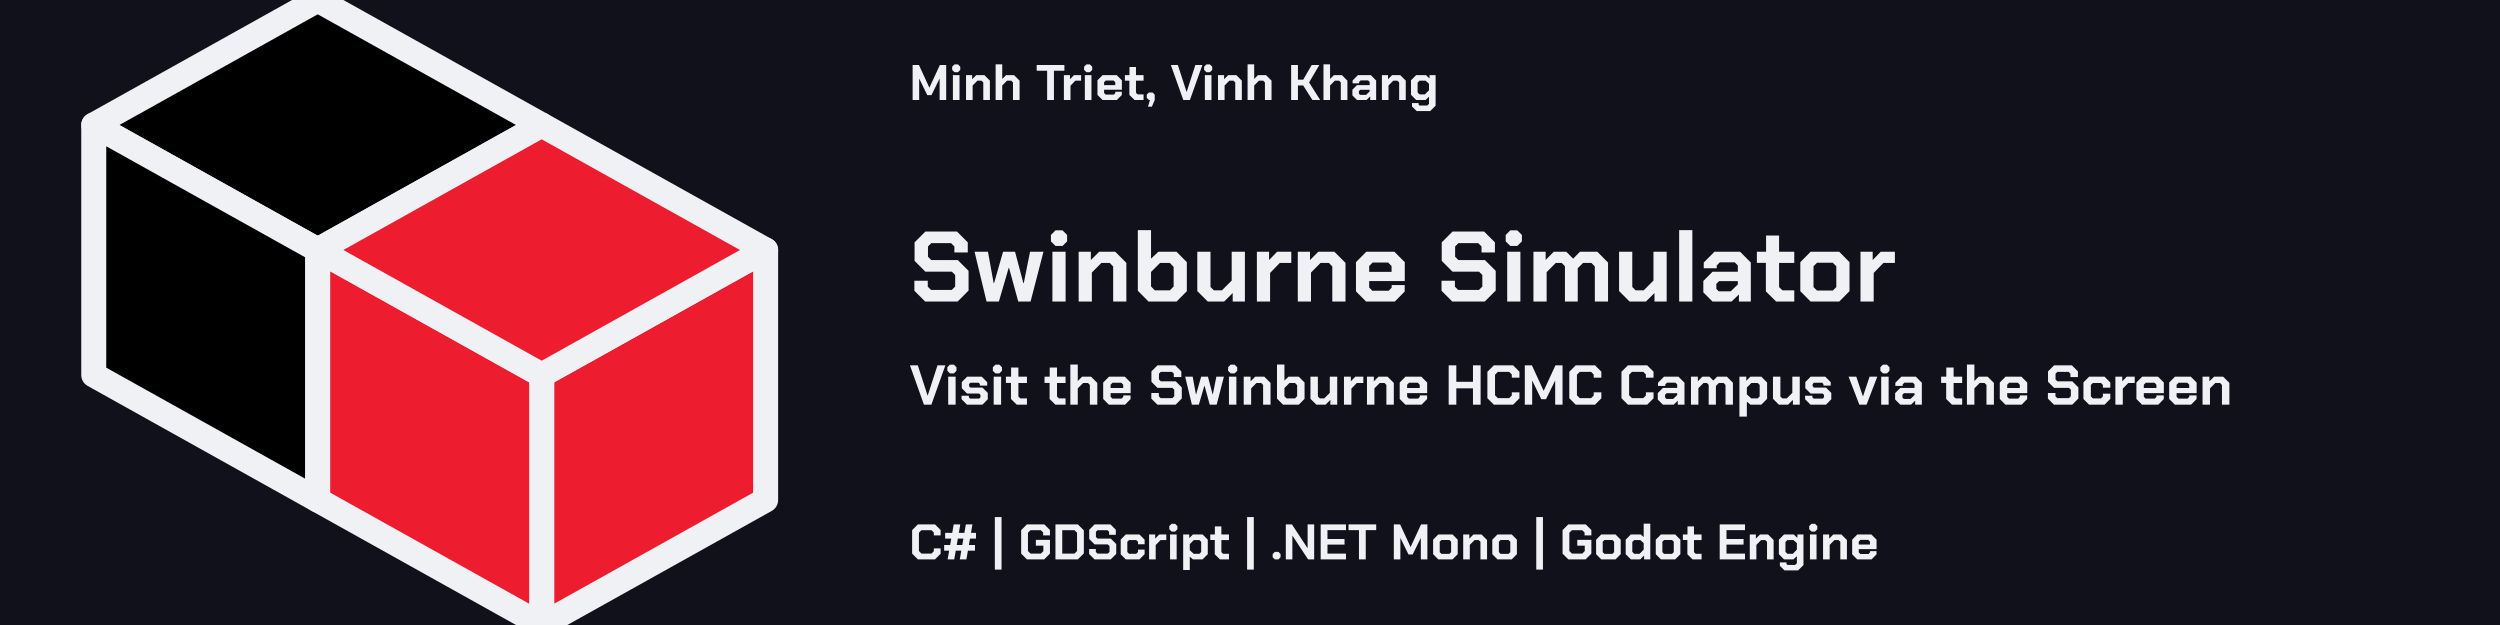 <svg width="1600" height="400" viewBox="0 0 1600 400" fill="none" xmlns="http://www.w3.org/2000/svg">
	<rect x="0" y="0" width="1600" height="400" fill="#333333" stroke="none"/>
	<g clip-path="url(#clip0_306_418)">
		<rect width="1600" height="400" fill="#11111B" />
		<path
			d="M584.08 41.6H588.112L594.768 56.064H594.832L601.52 41.6H605.552V64H601.36V50.368H601.296L596.144 60.864H593.456L588.336 50.368H588.272V64H584.08V41.6ZM609.385 44.736V42.688L610.857 41.216H613.097L614.569 42.688V44.736L613.097 46.208H610.857L609.385 44.736ZM609.865 48.064H614.089V64H609.865V48.064ZM618.264 48.064H622.168V50.72L624.824 48.064H629.976L633.528 51.616V64H629.304V52.768L628.216 51.648H625.528L622.488 54.72V64H618.264V48.064ZM637.201 41.152H641.425V50.528L643.889 48.064H648.977L652.529 51.616V64H648.305V52.768L647.217 51.648H644.465L641.425 54.72V64H637.201V41.152ZM670.168 45.28H663.48V41.6H681.208V45.28H674.52V64H670.168V45.28ZM680.889 48.064H684.793V50.72L687.353 48.064H691.897V51.648H688.217L685.113 54.848V64H680.889V48.064ZM693.823 44.736V42.688L695.295 41.216H697.535L699.007 42.688V44.736L697.535 46.208H695.295L693.823 44.736ZM694.303 48.064H698.527V64H694.303V48.064ZM702.381 60.736V51.392L705.677 48.064H714.669L717.997 51.392V57.44H706.605V59.488L707.629 60.544H712.845L713.805 59.552V58.72H717.965V60.8L714.797 64H705.613L702.381 60.736ZM713.773 54.496V52.64L712.685 51.52H707.693L706.605 52.64V54.496H713.773ZM722.798 60.736V51.616H719.918V48.064H722.862V42.88H727.022V48.064H731.886V51.648H727.022V59.36L728.11 60.416H731.886V64H726.094L722.798 60.736ZM735.984 64H735.28L733.904 62.624V60.576L735.28 59.2H737.68L739.024 60.608V64L737.2 68.288H734.704L735.984 64ZM749.351 41.6H753.831L759.399 58.816H759.463L765.031 41.6H769.511L761.543 64H757.319L749.351 41.6ZM770.635 44.736V42.688L772.107 41.216H774.347L775.819 42.688V44.736L774.347 46.208H772.107L770.635 44.736ZM771.115 48.064H775.339V64H771.115V48.064ZM779.514 48.064H783.418V50.72L786.074 48.064H791.226L794.778 51.616V64H790.554V52.768L789.466 51.648H786.778L783.738 54.72V64H779.514V48.064ZM798.451 41.152H802.675V50.528L805.139 48.064H810.227L813.779 51.616V64H809.555V52.768L808.467 51.648H805.715L802.675 54.72V64H798.451V41.152ZM826.33 41.6H830.682V50.976H834.074L839.482 41.6H844.378L837.818 52.768L844.922 64H839.93L834.042 54.688H830.682V64H826.33V41.6ZM847.014 41.152H851.238V50.528L853.702 48.064H858.79L862.342 51.616V64H858.118V52.768L857.03 51.648H854.278L851.238 54.72V64H847.014V41.152ZM865.534 61.056V57.408L868.478 54.464H876.574V52.448L875.582 51.456H870.782L869.822 52.448V53.344H865.662V51.52L869.086 48.064H877.31L880.734 51.52V64H876.926V61.728L874.558 64H868.478L865.534 61.056ZM874.27 60.736L876.574 58.528V57.472H870.558L869.694 58.336V59.936L870.494 60.736H874.27ZM884.42 48.064H888.324V50.72L890.98 48.064H896.132L899.684 51.616V64H895.46V52.768L894.372 51.648H891.684L888.644 54.72V64H884.42V48.064ZM918.782 48.064V67.648L915.326 71.072H906.654L903.678 68.128V65.952H907.902V66.912L908.51 67.552H913.47L914.558 66.432V61.92L912.35 64H906.334L903.038 60.672V51.392L906.334 48.064H912.606L914.878 50.24V48.064H918.782ZM914.558 53.6L912.382 51.648H908.478L907.262 52.896V59.168L908.478 60.416H911.966L914.558 57.76V53.6Z"
			fill="#EFF1F5" />
		<path
			d="M585.2 186.088V179.688H593.776V183.464L595.888 185.576H609.136L611.312 183.4V175.976L609.2 173.864H592.24L585.328 166.952V155.112L592.24 148.2H612.464L619.376 155.112V161.576H610.8V157.736L608.688 155.624H596.016L593.904 157.736V164.328L596.016 166.44H612.976L619.888 173.352V185.96L612.848 193H592.112L585.2 186.088ZM623.718 161.128H632.294L635.942 181.224H636.198L641.958 161.128H649.638L654.95 181.224H655.206L659.238 161.128H667.814L659.558 193H651.686L645.798 171.496H645.542L639.27 193H631.398L623.718 161.128ZM672.583 154.472V150.376L675.527 147.432H680.007L682.951 150.376V154.472L680.007 157.416H675.527L672.583 154.472ZM673.543 161.128H681.991V193H673.543V161.128ZM690.34 161.128H698.148V166.44L703.46 161.128H713.764L720.868 168.232V193H712.42V170.536L710.244 168.296H704.868L698.788 174.44V193H690.34V161.128ZM728.215 186.088V147.304H736.663V165.544L741.335 161.128H752.983L759.575 167.784V186.344L752.983 193H735.063L728.215 186.088ZM748.695 185.832L751.127 183.336V170.792L748.695 168.296H742.423L736.663 174.056V183.336L739.095 185.832H748.695ZM766.27 186.28V161.128H774.718V183.656L776.894 185.832H782.014L788.286 179.56V161.128H796.734V193H788.926V187.56L783.422 193H772.99L766.27 186.28ZM804.403 161.128H812.211V166.44L817.331 161.128H826.419V168.296H819.059L812.851 174.696V193H804.403V161.128ZM830.59 161.128H838.398V166.44L843.71 161.128H854.014L861.118 168.232V193H852.67V170.536L850.494 168.296H845.118L839.038 174.44V193H830.59V161.128ZM867.825 186.472V167.784L874.417 161.128H892.401L899.057 167.784V179.88H876.273V183.976L878.321 186.088H888.753L890.673 184.104V182.44H898.993V186.6L892.657 193H874.289L867.825 186.472ZM890.609 173.992V170.28L888.433 168.04H878.449L876.273 170.28V173.992H890.609ZM922.575 186.088V179.688H931.151V183.464L933.263 185.576H946.511L948.687 183.4V175.976L946.575 173.864H929.615L922.703 166.952V155.112L929.615 148.2H949.839L956.751 155.112V161.576H948.175V157.736L946.063 155.624H933.391L931.279 157.736V164.328L933.391 166.44H950.351L957.263 173.352V185.96L950.223 193H929.487L922.575 186.088ZM963.645 154.472V150.376L966.589 147.432H971.069L974.013 150.376V154.472L971.069 157.416H966.589L963.645 154.472ZM964.605 161.128H973.053V193H964.605V161.128ZM981.403 161.128H989.211V166.376L994.395 161.128H1002.46L1006.81 165.544L1011.16 161.128H1022.3L1029.15 168.04V193H1020.7V170.536L1018.52 168.296H1013.15L1009.75 171.688V193H1001.56V170.408L999.515 168.296H995.675L989.851 174.184V193H981.403V161.128ZM1036.21 186.28V161.128H1044.66V183.656L1046.83 185.832H1051.95L1058.22 179.56V161.128H1066.67V193H1058.86V187.56L1053.36 193H1042.93L1036.21 186.28ZM1074.66 147.304H1083.11V193H1074.66V147.304ZM1090.13 187.112V179.816L1096.02 173.928H1112.21V169.896L1110.23 167.912H1100.63L1098.71 169.896V171.688H1090.39V168.04L1097.23 161.128H1113.68L1120.53 168.04V193H1112.91V188.456L1108.18 193H1096.02L1090.13 187.112ZM1107.6 186.472L1112.21 182.056V179.944H1100.18L1098.45 181.672V184.872L1100.05 186.472H1107.6ZM1130.16 186.472V168.232H1124.4V161.128H1130.29V150.76H1138.61V161.128H1148.33V168.296H1138.61V183.72L1140.78 185.832H1148.33V193H1136.75L1130.16 186.472ZM1152.2 186.344V167.784L1158.79 161.128H1177.1L1183.69 167.784V186.344L1177.1 193H1158.79L1152.2 186.344ZM1173 185.96L1175.24 183.72V170.408L1173 168.168H1162.89L1160.65 170.408V183.72L1162.89 185.96H1173ZM1190.72 161.128H1198.52V166.44L1203.64 161.128H1212.73V168.296H1205.37L1199.16 174.696V193H1190.72V161.128Z"
			fill="#EFF1F5" />
		<path
			d="M582.36 233.8H587.4L593.664 253.168H593.736L600 233.8H605.04L596.076 259H591.324L582.36 233.8ZM606.304 237.328V235.024L607.96 233.368H610.48L612.136 235.024V237.328L610.48 238.984H607.96L606.304 237.328ZM606.844 241.072H611.596V259H606.844V241.072ZM615.393 255.472V253.276H620.073V254.284L620.865 255.112H626.697L627.489 254.284V252.736L626.661 251.872H618.921L615.537 248.452V244.528L618.957 241.072H628.317L631.809 244.6V246.796H627.129V245.788L626.337 244.96H621.009L620.217 245.788V247.192L621.045 248.056H628.785L632.169 251.476V255.544L628.749 259H618.885L615.393 255.472ZM635.414 237.328V235.024L637.07 233.368H639.59L641.246 235.024V237.328L639.59 238.984H637.07L635.414 237.328ZM635.954 241.072H640.706V259H635.954V241.072ZM647.022 255.328V245.068H643.782V241.072H647.094V235.24H651.774V241.072H657.246V245.104H651.774V253.78L652.998 254.968H657.246V259H650.73L647.022 255.328ZM671.737 255.328V245.068H668.497V241.072H671.809V235.24H676.489V241.072H681.961V245.104H676.489V253.78L677.713 254.968H681.961V259H675.445L671.737 255.328ZM685.023 233.296H689.775V243.844L692.547 241.072H698.271L702.267 245.068V259H697.515V246.364L696.291 245.104H693.195L689.775 248.56V259H685.023V233.296ZM706.038 255.328V244.816L709.746 241.072H719.862L723.606 244.816V251.62H710.79V253.924L711.942 255.112H717.81L718.89 253.996V253.06H723.57V255.4L720.006 259H709.674L706.038 255.328ZM718.854 248.308V246.22L717.63 244.96H712.014L710.79 246.22V248.308H718.854ZM736.835 255.112V251.512H741.659V253.636L742.847 254.824H750.299L751.523 253.6V249.424L750.335 248.236H740.795L736.907 244.348V237.688L740.795 233.8H752.171L756.059 237.688V241.324H751.235V239.164L750.047 237.976H742.919L741.731 239.164V242.872L742.919 244.06H752.459L756.347 247.948V255.04L752.387 259H740.723L736.835 255.112ZM758.501 241.072H763.325L765.377 252.376H765.521L768.761 241.072H773.081L776.069 252.376H776.213L778.481 241.072H783.305L778.661 259H774.233L770.921 246.904H770.777L767.249 259H762.821L758.501 241.072ZM785.988 237.328V235.024L787.644 233.368H790.164L791.82 235.024V237.328L790.164 238.984H787.644L785.988 237.328ZM786.528 241.072H791.28V259H786.528V241.072ZM795.976 241.072H800.368V244.06L803.356 241.072H809.152L813.148 245.068V259H808.396V246.364L807.172 245.104H804.148L800.728 248.56V259H795.976V241.072ZM817.281 255.112V233.296H822.033V243.556L824.661 241.072H831.213L834.921 244.816V255.256L831.213 259H821.133L817.281 255.112ZM828.801 254.968L830.169 253.564V246.508L828.801 245.104H825.273L822.033 248.344V253.564L823.401 254.968H828.801ZM838.687 255.22V241.072H843.439V253.744L844.663 254.968H847.543L851.071 251.44V241.072H855.823V259H851.431V255.94L848.335 259H842.467L838.687 255.22ZM860.137 241.072H864.529V244.06L867.409 241.072H872.521V245.104H868.381L864.889 248.704V259H860.137V241.072ZM874.867 241.072H879.259V244.06L882.247 241.072H888.043L892.039 245.068V259H887.287V246.364L886.063 245.104H883.039L879.619 248.56V259H874.867V241.072ZM895.812 255.328V244.816L899.52 241.072H909.636L913.38 244.816V251.62H900.564V253.924L901.716 255.112H907.584L908.664 253.996V253.06H913.344V255.4L909.78 259H899.448L895.812 255.328ZM908.628 248.308V246.22L907.404 244.96H901.788L900.564 246.22V248.308H908.628ZM927.149 233.8H932.045V244.348H942.701V233.8H947.597V259H942.701V248.524H932.045V259H927.149V233.8ZM951.925 254.86V237.94L956.065 233.8H968.377L972.445 237.868V241.72H967.549V239.668L965.857 237.976H958.657L956.821 239.812V252.988L958.657 254.824H965.857L967.549 253.132V251.08H972.445V254.932L968.377 259H956.065L951.925 254.86ZM975.875 233.8H980.411L987.899 250.072H987.971L995.495 233.8H1000.03V259H995.315V243.664H995.243L989.447 255.472H986.423L980.663 243.664H980.591V259H975.875V233.8ZM1004.34 254.86V237.94L1008.48 233.8H1020.8L1024.86 237.868V241.72H1019.97V239.668L1018.28 237.976H1011.08L1009.24 239.812V252.988L1011.08 254.824H1018.28L1019.97 253.132V251.08H1024.86V254.932L1020.8 259H1008.48L1004.34 254.86ZM1037.74 254.86V237.94L1041.88 233.8H1054.19L1058.26 237.868V241.72H1053.37V239.668L1051.67 237.976H1044.47L1042.64 239.812V252.988L1044.47 254.824H1051.67L1053.37 253.132V251.08H1058.26V254.932L1054.19 259H1041.88L1037.74 254.86ZM1060.97 255.688V251.584L1064.28 248.272H1073.39V246.004L1072.28 244.888H1066.88L1065.8 246.004V247.012H1061.12V244.96L1064.97 241.072H1074.22L1078.07 244.96V259H1073.79V256.444L1071.12 259H1064.28L1060.97 255.688ZM1070.8 255.328L1073.39 252.844V251.656H1066.62L1065.65 252.628V254.428L1066.55 255.328H1070.8ZM1082.22 241.072H1086.61V244.024L1089.53 241.072H1094.06L1096.51 243.556L1098.96 241.072H1105.22L1109.07 244.96V259H1104.32V246.364L1103.1 245.104H1100.07L1098.17 247.012V259H1093.56V246.292L1092.41 245.104H1090.25L1086.97 248.416V259H1082.22V241.072ZM1113.23 241.072H1117.62V243.7L1120.25 241.072H1127.23L1130.94 244.816V255.256L1127.23 259H1120.28L1117.98 257.092V266.632H1113.23V241.072ZM1124.93 254.968L1126.19 253.708V246.364L1124.93 245.104H1120.86L1117.98 248.02V252.412L1120.82 254.968H1124.93ZM1134.7 255.22V241.072H1139.45V253.744L1140.68 254.968H1143.56L1147.09 251.44V241.072H1151.84V259H1147.45V255.94L1144.35 259H1138.48L1134.7 255.22ZM1155.25 255.472V253.276H1159.93V254.284L1160.72 255.112H1166.56L1167.35 254.284V252.736L1166.52 251.872H1158.78L1155.4 248.452V244.528L1158.82 241.072H1168.18L1171.67 244.6V246.796H1166.99V245.788L1166.2 244.96H1160.87L1160.08 245.788V247.192L1160.9 248.056H1168.64L1172.03 251.476V255.544L1168.61 259H1158.74L1155.25 255.472ZM1183.1 241.072H1188.03L1192.21 253.564H1192.35L1196.53 241.072H1201.46L1194.59 259H1189.98L1183.1 241.072ZM1203.43 237.328V235.024L1205.09 233.368H1207.61L1209.27 235.024V237.328L1207.61 238.984H1205.09L1203.43 237.328ZM1203.97 241.072H1208.73V259H1203.97V241.072ZM1212.88 255.688V251.584L1216.19 248.272H1225.3V246.004L1224.19 244.888H1218.79L1217.71 246.004V247.012H1213.03V244.96L1216.88 241.072H1226.13L1229.98 244.96V259H1225.7V256.444L1223.03 259H1216.19L1212.88 255.688ZM1222.71 255.328L1225.3 252.844V251.656H1218.53L1217.56 252.628V254.428L1218.46 255.328H1222.71ZM1245.56 255.328V245.068H1242.32V241.072H1245.63V235.24H1250.31V241.072H1255.78V245.104H1250.31V253.78L1251.53 254.968H1255.78V259H1249.27L1245.56 255.328ZM1258.84 233.296H1263.6V243.844L1266.37 241.072H1272.09L1276.09 245.068V259H1271.34V246.364L1270.11 245.104H1267.02L1263.6 248.56V259H1258.84V233.296ZM1279.86 255.328V244.816L1283.57 241.072H1293.68L1297.43 244.816V251.62H1284.61V253.924L1285.76 255.112H1291.63L1292.71 253.996V253.06H1297.39V255.4L1293.83 259H1283.49L1279.86 255.328ZM1292.67 248.308V246.22L1291.45 244.96H1285.83L1284.61 246.22V248.308H1292.67ZM1310.66 255.112V251.512H1315.48V253.636L1316.67 254.824H1324.12L1325.34 253.6V249.424L1324.16 248.236H1314.62L1310.73 244.348V237.688L1314.62 233.8H1325.99L1329.88 237.688V241.324H1325.06V239.164L1323.87 237.976H1316.74L1315.55 239.164V242.872L1316.74 244.06H1326.28L1330.17 247.948V255.04L1326.21 259H1314.54L1310.66 255.112ZM1333.4 255.328V244.744L1337.04 241.072H1346.9L1350.61 244.816V248.128H1345.86V246.364L1344.6 245.104H1339.41L1338.15 246.364V253.708L1339.41 254.968H1344.6L1345.86 253.708V251.944H1350.61V255.256L1346.9 259H1337.04L1333.4 255.328ZM1353.84 241.072H1358.23V244.06L1361.11 241.072H1366.22V245.104H1362.08L1358.59 248.704V259H1353.84V241.072ZM1367.29 255.328V244.816L1371 241.072H1381.12L1384.86 244.816V251.62H1372.04V253.924L1373.2 255.112H1379.06L1380.14 253.996V253.06H1384.82V255.4L1381.26 259H1370.93L1367.29 255.328ZM1380.11 248.308V246.22L1378.88 244.96H1373.27L1372.04 246.22V248.308H1380.11ZM1388.28 255.328V244.816L1391.99 241.072H1402.1L1405.85 244.816V251.62H1393.03V253.924L1394.18 255.112H1400.05L1401.13 253.996V253.06H1405.81V255.4L1402.25 259H1391.92L1388.28 255.328ZM1401.1 248.308V246.22L1399.87 244.96H1394.26L1393.03 246.22V248.308H1401.1ZM1409.63 241.072H1414.02V244.06L1417.01 241.072H1422.8L1426.8 245.068V259H1422.05V246.364L1420.82 245.104H1417.8L1414.38 248.56V259H1409.63V241.072Z"
			fill="#EFF1F5" />
		<path
			d="M583.76 354.32V339.28L587.44 335.6H598.384L602 339.216V342.64H597.648V340.816L596.144 339.312H589.744L588.112 340.944V352.656L589.744 354.288H596.144L597.648 352.784V350.96H602V354.384L598.384 358H587.44L583.76 354.32ZM620.793 344.688L620.089 348.784H623.993V352.432H619.449L618.489 358H614.265L615.225 352.432H611.673L610.713 358H606.489L607.449 352.432H604.249V348.784H608.089L608.793 344.688H604.889V341.04H609.433L610.361 335.6H614.585L613.657 341.04H617.209L618.137 335.6H622.361L621.433 341.04H624.633V344.688H620.793ZM616.569 344.688H613.017L612.313 348.784H615.865L616.569 344.688ZM636.705 330.928H640.993V364.528H636.705V330.928ZM653.541 354.32V339.28L657.221 335.6H668.357L671.973 339.216V342.64H667.621V340.816L666.117 339.312H659.525L657.893 340.944V352.656L659.525 354.288H666.181L667.749 352.72V349.232H662.949V345.52H671.973V354.32L668.293 358H657.221L653.541 354.32ZM675.486 335.6H689.822L693.662 339.44V354.16L689.822 358H675.486V335.6ZM687.678 354.288L689.31 352.656V340.944L687.678 339.312H679.838V354.288H687.678ZM697.038 354.544V351.344H701.326V353.232L702.382 354.288H709.006L710.094 353.2V349.488L709.038 348.432H700.558L697.102 344.976V339.056L700.558 335.6H710.67L714.126 339.056V342.288H709.838V340.368L708.782 339.312H702.446L701.39 340.368V343.664L702.446 344.72H710.926L714.382 348.176V354.48L710.862 358H700.494L697.038 354.544ZM717.256 354.736V345.328L720.488 342.064H729.256L732.552 345.392V348.336H728.328V346.768L727.208 345.648H722.6L721.48 346.768V353.296L722.6 354.416H727.208L728.328 353.296V351.728H732.552V354.672L729.256 358H720.488L717.256 354.736ZM735.42 342.064H739.324V344.72L741.884 342.064H746.428V345.648H742.748L739.644 348.848V358H735.42V342.064ZM748.354 338.736V336.688L749.826 335.216H752.066L753.538 336.688V338.736L752.066 340.208H749.826L748.354 338.736ZM748.834 342.064H753.058V358H748.834V342.064ZM757.233 342.064H761.137V344.4L763.473 342.064H769.681L772.977 345.392V354.672L769.681 358H763.505L761.457 356.304V364.784H757.233V342.064ZM767.633 354.416L768.753 353.296V346.768L767.633 345.648H764.017L761.457 348.24V352.144L763.985 354.416H767.633ZM777.454 354.736V345.616H774.574V342.064H777.518V336.88H781.678V342.064H786.542V345.648H781.678V353.36L782.766 354.416H786.542V358H780.75L777.454 354.736ZM798.143 330.928H802.431V364.528H798.143V330.928ZM814.499 356.624V354.576L815.875 353.2H818.211L819.555 354.608V356.592L818.211 358H815.875L814.499 356.624ZM822.924 335.6H826.828L836.812 350.8H836.876V335.6H841.068V358H837.164L827.18 342.832H827.116V358H822.924V335.6ZM845.236 335.6H861.428V339.28H849.588V344.944H860.5V348.56H849.588V354.32H861.428V358H845.236V335.6ZM869.731 339.28H863.043V335.6H880.771V339.28H874.083V358H869.731V339.28ZM892.049 335.6H896.081L902.737 350.064H902.801L909.489 335.6H913.521V358H909.329V344.368H909.265L904.113 354.864H901.425L896.305 344.368H896.241V358H892.049V335.6ZM917.194 354.672V345.392L920.49 342.064H929.642L932.938 345.392V354.672L929.642 358H920.49L917.194 354.672ZM927.594 354.48L928.714 353.36V346.704L927.594 345.584H922.538L921.418 346.704V353.36L922.538 354.48H927.594ZM936.451 342.064H940.355V344.72L943.011 342.064H948.163L951.715 345.616V358H947.491V346.768L946.403 345.648H943.715L940.675 348.72V358H936.451V342.064ZM955.069 354.672V345.392L958.365 342.064H967.517L970.813 345.392V354.672L967.517 358H958.365L955.069 354.672ZM965.469 354.48L966.589 353.36V346.704L965.469 345.584H960.413L959.293 346.704V353.36L960.413 354.48H965.469ZM983.205 330.928H987.493V364.528H983.205V330.928ZM1000.04 354.32V339.28L1003.72 335.6H1014.86L1018.47 339.216V342.64H1014.12V340.816L1012.62 339.312H1006.03L1004.39 340.944V352.656L1006.03 354.288H1012.68L1014.25 352.72V349.232H1009.45V345.52H1018.47V354.32L1014.79 358H1003.72L1000.04 354.32ZM1021.51 354.672V345.392L1024.8 342.064H1033.95L1037.25 345.392V354.672L1033.95 358H1024.8L1021.51 354.672ZM1031.91 354.48L1033.03 353.36V346.704L1031.91 345.584H1026.85L1025.73 346.704V353.36L1026.85 354.48H1031.91ZM1040.44 354.672V345.392L1043.74 342.064H1050.08L1051.96 343.696V335.152H1056.19V358H1052.22V355.536L1049.76 358H1043.74L1040.44 354.672ZM1049.37 354.416L1051.96 351.76V347.6L1049.79 345.648H1045.88L1044.67 346.896V353.168L1045.88 354.416H1049.37ZM1059.69 354.672V345.392L1062.99 342.064H1072.14L1075.44 345.392V354.672L1072.14 358H1062.99L1059.69 354.672ZM1070.09 354.48L1071.21 353.36V346.704L1070.09 345.584H1065.04L1063.92 346.704V353.36L1065.04 354.48H1070.09ZM1079.92 354.736V345.616H1077.04V342.064H1079.99V336.88H1084.15V342.064H1089.01V345.648H1084.15V353.36L1085.23 354.416H1089.01V358H1083.22L1079.92 354.736ZM1100.61 335.6H1116.8V339.28H1104.96V344.944H1115.88V348.56H1104.96V354.32H1116.8V358H1100.61V335.6ZM1119.86 342.064H1123.76V344.72L1126.42 342.064H1131.57L1135.12 345.616V358H1130.9V346.768L1129.81 345.648H1127.12L1124.08 348.72V358H1119.86V342.064ZM1154.22 342.064V361.648L1150.76 365.072H1142.09L1139.12 362.128V359.952H1143.34V360.912L1143.95 361.552H1148.91L1150 360.432V355.92L1147.79 358H1141.77L1138.48 354.672V345.392L1141.77 342.064H1148.04L1150.32 344.24V342.064H1154.22ZM1150 347.6L1147.82 345.648H1143.92L1142.7 346.896V353.168L1143.92 354.416H1147.4L1150 351.76V347.6ZM1157.89 338.736V336.688L1159.36 335.216H1161.6L1163.07 336.688V338.736L1161.6 340.208H1159.36L1157.89 338.736ZM1158.37 342.064H1162.59V358H1158.37V342.064ZM1166.76 342.064H1170.67V344.72L1173.32 342.064H1178.48L1182.03 345.616V358H1177.8V346.768L1176.72 345.648H1174.03L1170.99 348.72V358H1166.76V342.064ZM1185.38 354.736V345.392L1188.68 342.064H1197.67L1201 345.392V351.44H1189.61V353.488L1190.63 354.544H1195.85L1196.81 353.552V352.72H1200.97V354.8L1197.8 358H1188.61L1185.38 354.736ZM1196.77 348.496V346.64L1195.69 345.52H1190.69L1189.61 346.64V348.496H1196.77Z"
			fill="#EFF1F5" />
		<g clip-path="url(#clip1_306_418)">
			<path d="M60 80L203.333 0L346.667 80L203.333 160L60 80Z" fill="black" stroke="#EFF1F5" stroke-width="16"
				stroke-linejoin="round" />
			<path d="M203.333 320L60 240V80L203.333 160V320Z" fill="black" stroke="#EFF1F5" stroke-width="16"
				stroke-linejoin="round" />
			<path d="M346.667 400L490 320V160L346.667 240V400Z" fill="#ED1C2E" stroke="#EFF1F5" stroke-width="16"
				stroke-linejoin="round" />
			<path d="M346.667 400L203.333 320V160L346.667 240V400Z" fill="#ED1C2E" stroke="#EFF1F5" stroke-width="16"
				stroke-linejoin="round" />
			<path d="M203.333 160L346.667 80L490 160L346.667 240L203.333 160Z" fill="#ED1C2E" stroke="#EFF1F5"
				stroke-width="16" stroke-linejoin="round" />
		</g>
	</g>
	<defs>
		<clipPath id="clip0_306_418">
			<rect width="1600" height="400" fill="white" />
		</clipPath>
		<clipPath id="clip1_306_418">
			<rect width="550" height="400" fill="white" />
		</clipPath>
	</defs>
</svg>